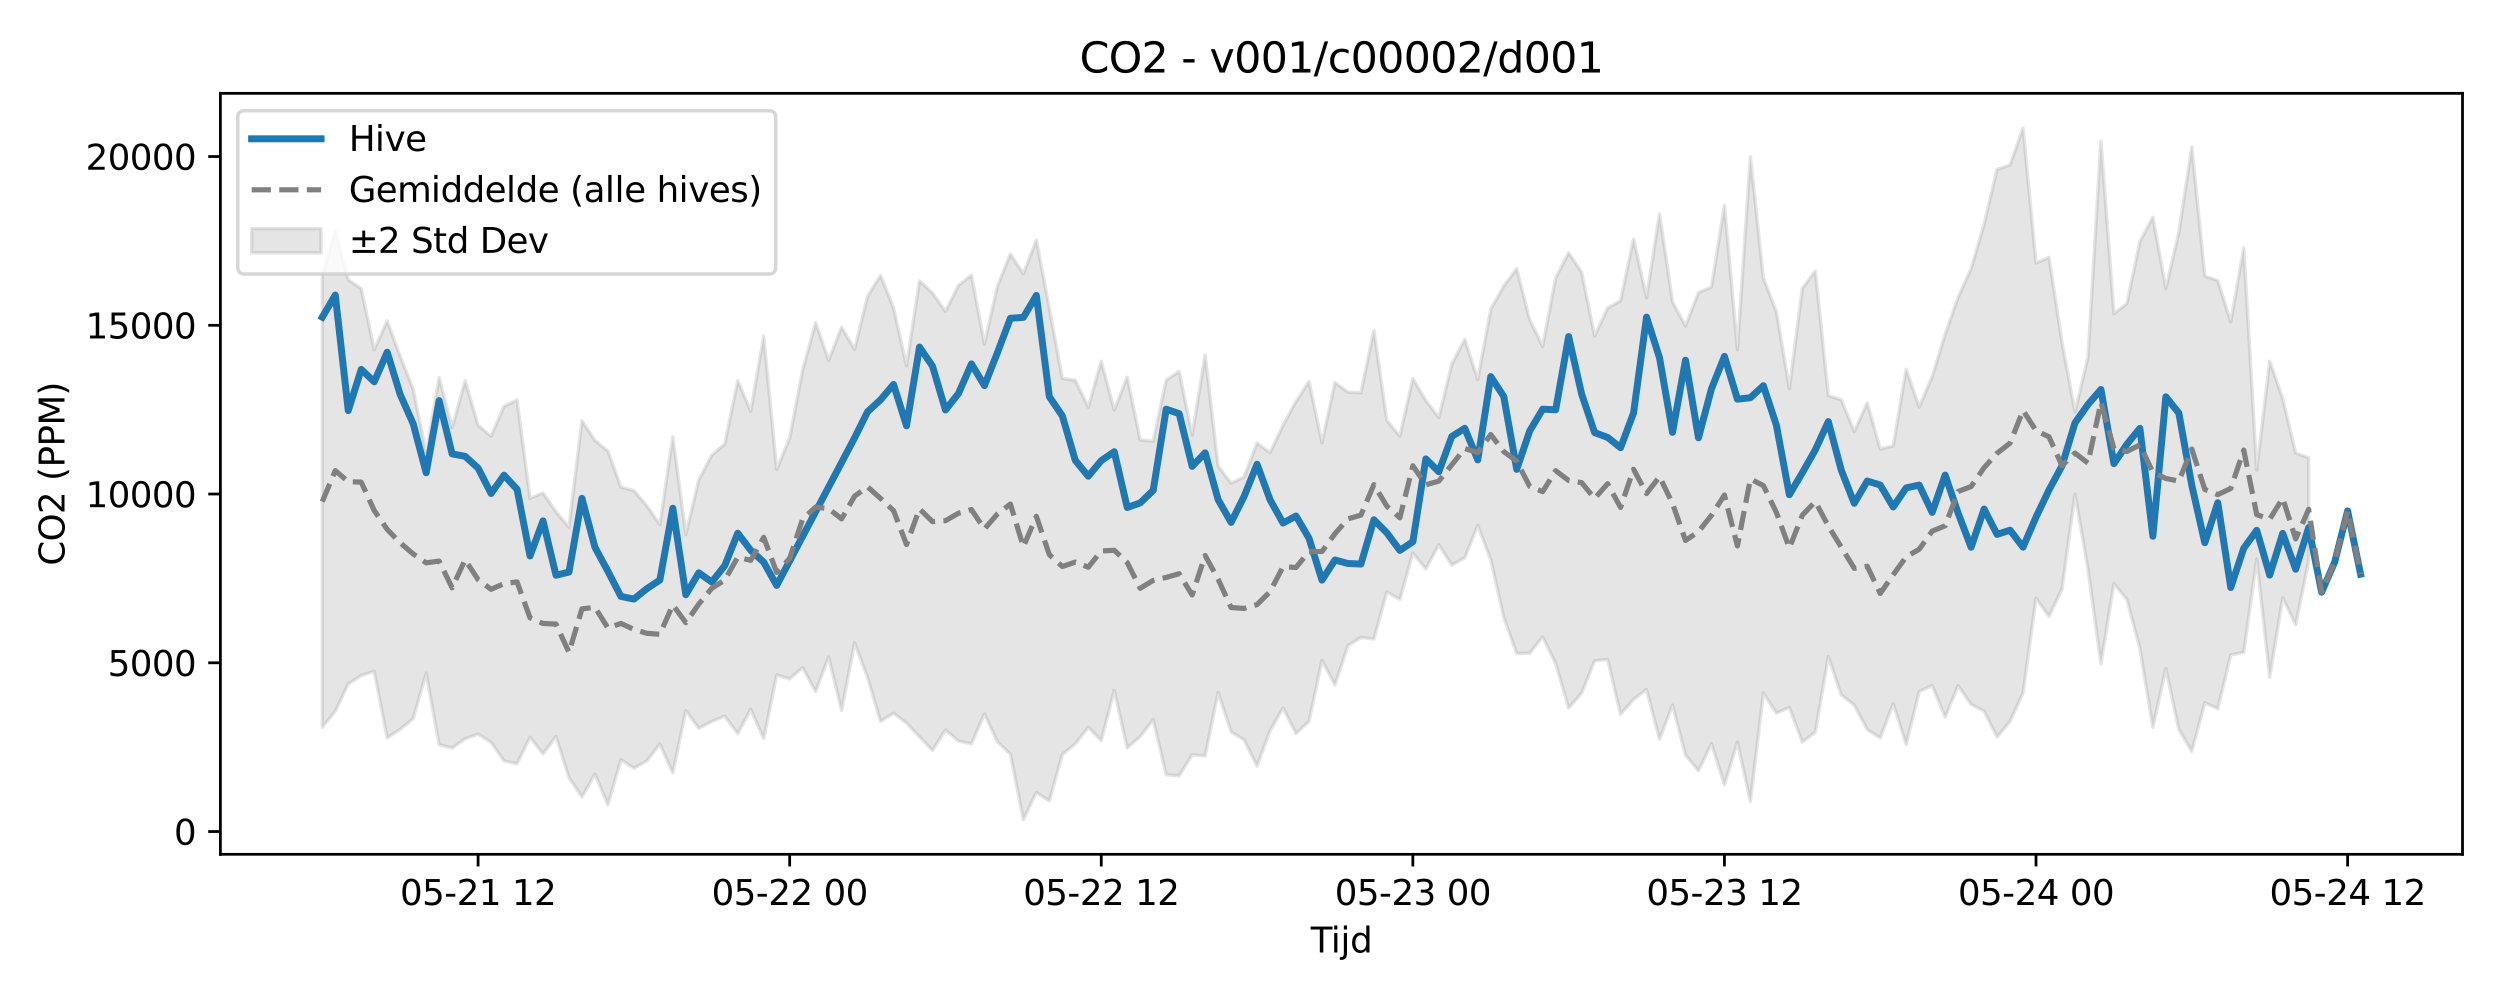 <?xml version="1.0" encoding="utf-8" standalone="no"?>
<!DOCTYPE svg PUBLIC "-//W3C//DTD SVG 1.1//EN"
  "http://www.w3.org/Graphics/SVG/1.1/DTD/svg11.dtd">
<svg xmlns:xlink="http://www.w3.org/1999/xlink" width="720pt" height="288pt" viewBox="0 0 720 288" xmlns="http://www.w3.org/2000/svg" version="1.1">
 <defs>
  <style type="text/css">*{stroke-linejoin: round; stroke-linecap: butt}</style>
 </defs>
 <g id="figure_1">
  <g id="patch_1">
   <path d="M 0 288 
L 720 288 
L 720 0 
L 0 0 
z
" style="fill: #ffffff"/>
  </g>
  <g id="axes_1">
   <g id="patch_2">
    <path d="M 63.47 246.04 
L 709.2 246.04 
L 709.2 26.88 
L 63.47 26.88 
z
" style="fill: #ffffff"/>
   </g>
   <g id="FillBetweenPolyCollection_1">
    <defs>
     <path id="ma2a73228a8" d="M 92.821 -208.564 
L 92.821 -78.516 
L 96.56 -83.162 
L 100.299 -91.057 
L 104.038 -93.478 
L 107.777 -94.658 
L 111.516 -75.468 
L 115.256 -77.952 
L 118.995 -81.058 
L 122.734 -94.149 
L 126.473 -73.542 
L 130.212 -72.555 
L 133.951 -75.218 
L 137.69 -76.604 
L 141.429 -74.199 
L 145.168 -68.845 
L 148.907 -68.032 
L 152.646 -75.665 
L 156.385 -70.867 
L 160.124 -75.906 
L 163.863 -64.073 
L 167.602 -58.462 
L 171.341 -65.054 
L 175.08 -56.195 
L 178.819 -69.205 
L 182.558 -66.748 
L 186.297 -68.847 
L 190.036 -73.712 
L 193.775 -65.401 
L 197.514 -83.332 
L 201.253 -78.259 
L 204.992 -80.224 
L 208.731 -81.755 
L 212.47 -76.712 
L 216.209 -83.704 
L 219.948 -75.28 
L 223.687 -93.603 
L 227.426 -92.474 
L 231.165 -95.704 
L 234.904 -88.832 
L 238.643 -98.805 
L 242.382 -83.381 
L 246.121 -102.851 
L 249.861 -92.892 
L 253.6 -80.215 
L 257.339 -82.6 
L 261.078 -79.746 
L 264.817 -75.806 
L 268.556 -71.879 
L 272.295 -77.77 
L 276.034 -74.588 
L 279.773 -73.757 
L 283.512 -82.393 
L 287.251 -74.367 
L 290.99 -70.794 
L 294.729 -51.922 
L 298.468 -59.736 
L 302.207 -57.352 
L 305.946 -70.682 
L 309.685 -73.752 
L 313.424 -78.546 
L 317.163 -74.696 
L 320.902 -89.16 
L 324.641 -72.623 
L 328.38 -75.848 
L 332.119 -80.729 
L 335.858 -64.885 
L 339.597 -64.534 
L 343.336 -70.606 
L 347.075 -70.311 
L 350.814 -88.585 
L 354.553 -77.234 
L 358.292 -74.918 
L 362.031 -67.379 
L 365.77 -77.561 
L 369.509 -84.107 
L 373.248 -76.758 
L 376.987 -80.193 
L 380.726 -97.823 
L 384.465 -90.753 
L 388.205 -102.062 
L 391.944 -104.413 
L 395.683 -103.967 
L 399.422 -117.516 
L 403.161 -115.334 
L 406.9 -128.72 
L 410.639 -124.115 
L 414.378 -131.13 
L 418.117 -125.253 
L 421.856 -127.374 
L 425.595 -136.649 
L 429.334 -126.833 
L 433.073 -110.297 
L 436.812 -99.789 
L 440.551 -99.887 
L 444.29 -104.56 
L 448.029 -96.937 
L 451.768 -84.067 
L 455.507 -88.368 
L 459.246 -97.671 
L 462.985 -98.095 
L 466.724 -82.301 
L 470.463 -86.532 
L 474.202 -89.443 
L 477.941 -75.077 
L 481.68 -84.943 
L 485.419 -70.569 
L 489.158 -66.021 
L 492.897 -73.811 
L 496.636 -61.994 
L 500.375 -74.276 
L 504.114 -57.217 
L 507.853 -88.426 
L 511.592 -82.622 
L 515.331 -84.246 
L 519.07 -74.307 
L 522.809 -77.131 
L 526.549 -98.934 
L 530.288 -87.881 
L 534.027 -84.935 
L 537.766 -77.892 
L 541.505 -75.486 
L 545.244 -85.343 
L 548.983 -73.614 
L 552.722 -88.835 
L 556.461 -90.568 
L 560.2 -81.504 
L 563.939 -90.526 
L 567.678 -85.151 
L 571.417 -83.223 
L 575.156 -75.711 
L 578.895 -80.262 
L 582.634 -88.435 
L 586.373 -115.727 
L 590.112 -110.481 
L 593.851 -118.349 
L 597.59 -145.697 
L 601.329 -124.224 
L 605.068 -96.854 
L 608.807 -119.948 
L 612.546 -115.328 
L 616.285 -101.324 
L 620.024 -78.5 
L 623.763 -95.487 
L 627.502 -77.907 
L 631.241 -71.615 
L 634.98 -85.613 
L 638.719 -83.876 
L 642.458 -99.358 
L 646.197 -100.139 
L 649.936 -126.984 
L 653.675 -92.943 
L 657.414 -115.83 
L 661.154 -108.076 
L 664.893 -126.442 
L 664.893 -156.201 
L 664.893 -156.201 
L 661.154 -157.514 
L 657.414 -173.218 
L 653.675 -183.976 
L 649.936 -152.601 
L 646.197 -216.605 
L 642.458 -195.285 
L 638.719 -207.219 
L 634.98 -208.5 
L 631.241 -245.71 
L 627.502 -220.992 
L 623.763 -204.922 
L 620.024 -225.43 
L 616.285 -218.44 
L 612.546 -200.582 
L 608.807 -197.637 
L 605.068 -247.381 
L 601.329 -185.048 
L 597.59 -169.343 
L 593.851 -189.403 
L 590.112 -213.897 
L 586.373 -212.252 
L 582.634 -251.158 
L 578.895 -240.471 
L 575.156 -239.238 
L 571.417 -223.418 
L 567.678 -210.61 
L 563.939 -202.378 
L 560.2 -191.649 
L 556.461 -179.508 
L 552.722 -170.775 
L 548.983 -181.683 
L 545.244 -159.59 
L 541.505 -158.675 
L 537.766 -171.934 
L 534.027 -163.715 
L 530.288 -172.85 
L 526.549 -174.068 
L 522.809 -209.95 
L 519.07 -204.952 
L 515.331 -176.105 
L 511.592 -198.254 
L 507.853 -207.861 
L 504.114 -242.881 
L 500.375 -187.279 
L 496.636 -228.859 
L 492.897 -205.356 
L 489.158 -203.739 
L 485.419 -194.116 
L 481.68 -201.096 
L 477.941 -226.389 
L 474.202 -202.268 
L 470.463 -219.178 
L 466.724 -201.416 
L 462.985 -199.268 
L 459.246 -191.182 
L 455.507 -209.63 
L 451.768 -215.194 
L 448.029 -207.966 
L 444.29 -188.249 
L 440.551 -195.934 
L 436.812 -210.632 
L 433.073 -205.586 
L 429.334 -198.877 
L 425.595 -178.644 
L 421.856 -190.266 
L 418.117 -183.154 
L 414.378 -167.751 
L 410.639 -172.658 
L 406.9 -178.978 
L 403.161 -162.413 
L 399.422 -166.862 
L 395.683 -192.885 
L 391.944 -174.883 
L 388.205 -175.073 
L 384.465 -177.836 
L 380.726 -160.501 
L 376.987 -178.107 
L 373.248 -172.365 
L 369.509 -165.47 
L 365.77 -157.635 
L 362.031 -160.382 
L 358.292 -150.612 
L 354.553 -148.842 
L 350.814 -153.807 
L 347.075 -185.73 
L 343.336 -162.692 
L 339.597 -181.012 
L 335.858 -178.515 
L 332.119 -160.952 
L 328.38 -161.293 
L 324.641 -179.355 
L 320.902 -169.874 
L 317.163 -183.955 
L 313.424 -170.736 
L 309.685 -178.473 
L 305.946 -179.017 
L 302.207 -199.168 
L 298.468 -218.86 
L 294.729 -209.129 
L 290.99 -214.854 
L 287.251 -205.565 
L 283.512 -188.914 
L 279.773 -208.742 
L 276.034 -205.779 
L 272.295 -198.317 
L 268.556 -203.648 
L 264.817 -207.104 
L 261.078 -182.628 
L 257.339 -199.283 
L 253.6 -208.687 
L 249.861 -202.689 
L 246.121 -187.372 
L 242.382 -193.764 
L 238.643 -184.204 
L 234.904 -195.085 
L 231.165 -181.394 
L 227.426 -161.899 
L 223.687 -152.706 
L 219.948 -191.201 
L 216.209 -169.536 
L 212.47 -178.365 
L 208.731 -160.133 
L 204.992 -156.906 
L 201.253 -149.807 
L 197.514 -134.011 
L 193.775 -162.186 
L 190.036 -136.946 
L 186.297 -142.347 
L 182.558 -146.705 
L 178.819 -147.706 
L 175.08 -158.059 
L 171.341 -161.144 
L 167.602 -166.823 
L 163.863 -136.149 
L 160.124 -140.635 
L 156.385 -146.012 
L 152.646 -144.485 
L 148.907 -172.794 
L 145.168 -171.001 
L 141.429 -162.354 
L 137.69 -165.541 
L 133.951 -178.362 
L 130.212 -164.849 
L 126.473 -179.256 
L 122.734 -157.674 
L 118.995 -175.871 
L 115.256 -185.392 
L 111.516 -195.61 
L 107.777 -187.263 
L 104.038 -204.825 
L 100.299 -207.469 
L 96.56 -221.757 
L 92.821 -208.564 
z
" style="stroke: #808080; stroke-opacity: 0.2"/>
    </defs>
    <g clip-path="url(#pf46b8a385f)">
     <use xlink:href="#ma2a73228a8" x="0" y="288" style="fill: #808080; fill-opacity: 0.2; stroke: #808080; stroke-opacity: 0.2"/>
    </g>
   </g>
   <g id="matplotlib.axis_1">
    <g id="xtick_1">
     <g id="line2d_1">
      <defs>
       <path id="ma9c9508dbe" d="M 0 0 
L 0 3.5 
" style="stroke: #000000; stroke-width: 0.8"/>
      </defs>
      <g>
       <use xlink:href="#ma9c9508dbe" x="137.69" y="246.04" style="stroke: #000000; stroke-width: 0.8"/>
      </g>
     </g>
     <g id="text_1">
      <!-- 05-21 12 -->
      <g transform="translate(115.209 260.638) scale(0.1 -0.1)">
       <defs>
        <path id="DejaVuSans-30" d="M 2034 4250 
Q 1547 4250 1301 3770 
Q 1056 3291 1056 2328 
Q 1056 1369 1301 889 
Q 1547 409 2034 409 
Q 2525 409 2770 889 
Q 3016 1369 3016 2328 
Q 3016 3291 2770 3770 
Q 2525 4250 2034 4250 
z
M 2034 4750 
Q 2819 4750 3233 4129 
Q 3647 3509 3647 2328 
Q 3647 1150 3233 529 
Q 2819 -91 2034 -91 
Q 1250 -91 836 529 
Q 422 1150 422 2328 
Q 422 3509 836 4129 
Q 1250 4750 2034 4750 
z
" transform="scale(0.016)"/>
        <path id="DejaVuSans-35" d="M 691 4666 
L 3169 4666 
L 3169 4134 
L 1269 4134 
L 1269 2991 
Q 1406 3038 1543 3061 
Q 1681 3084 1819 3084 
Q 2600 3084 3056 2656 
Q 3513 2228 3513 1497 
Q 3513 744 3044 326 
Q 2575 -91 1722 -91 
Q 1428 -91 1123 -41 
Q 819 9 494 109 
L 494 744 
Q 775 591 1075 516 
Q 1375 441 1709 441 
Q 2250 441 2565 725 
Q 2881 1009 2881 1497 
Q 2881 1984 2565 2268 
Q 2250 2553 1709 2553 
Q 1456 2553 1204 2497 
Q 953 2441 691 2322 
L 691 4666 
z
" transform="scale(0.016)"/>
        <path id="DejaVuSans-2d" d="M 313 2009 
L 1997 2009 
L 1997 1497 
L 313 1497 
L 313 2009 
z
" transform="scale(0.016)"/>
        <path id="DejaVuSans-32" d="M 1228 531 
L 3431 531 
L 3431 0 
L 469 0 
L 469 531 
Q 828 903 1448 1529 
Q 2069 2156 2228 2338 
Q 2531 2678 2651 2914 
Q 2772 3150 2772 3378 
Q 2772 3750 2511 3984 
Q 2250 4219 1831 4219 
Q 1534 4219 1204 4116 
Q 875 4013 500 3803 
L 500 4441 
Q 881 4594 1212 4672 
Q 1544 4750 1819 4750 
Q 2544 4750 2975 4387 
Q 3406 4025 3406 3419 
Q 3406 3131 3298 2873 
Q 3191 2616 2906 2266 
Q 2828 2175 2409 1742 
Q 1991 1309 1228 531 
z
" transform="scale(0.016)"/>
        <path id="DejaVuSans-31" d="M 794 531 
L 1825 531 
L 1825 4091 
L 703 3866 
L 703 4441 
L 1819 4666 
L 2450 4666 
L 2450 531 
L 3481 531 
L 3481 0 
L 794 0 
L 794 531 
z
" transform="scale(0.016)"/>
        <path id="DejaVuSans-20" transform="scale(0.016)"/>
       </defs>
       <use xlink:href="#DejaVuSans-30"/>
       <use xlink:href="#DejaVuSans-35" transform="translate(63.623 0)"/>
       <use xlink:href="#DejaVuSans-2d" transform="translate(127.246 0)"/>
       <use xlink:href="#DejaVuSans-32" transform="translate(163.33 0)"/>
       <use xlink:href="#DejaVuSans-31" transform="translate(226.953 0)"/>
       <use xlink:href="#DejaVuSans-20" transform="translate(290.576 0)"/>
       <use xlink:href="#DejaVuSans-31" transform="translate(322.363 0)"/>
       <use xlink:href="#DejaVuSans-32" transform="translate(385.986 0)"/>
      </g>
     </g>
    </g>
    <g id="xtick_2">
     <g id="line2d_2">
      <g>
       <use xlink:href="#ma9c9508dbe" x="227.426" y="246.04" style="stroke: #000000; stroke-width: 0.8"/>
      </g>
     </g>
     <g id="text_2">
      <!-- 05-22 00 -->
      <g transform="translate(204.946 260.638) scale(0.1 -0.1)">
       <use xlink:href="#DejaVuSans-30"/>
       <use xlink:href="#DejaVuSans-35" transform="translate(63.623 0)"/>
       <use xlink:href="#DejaVuSans-2d" transform="translate(127.246 0)"/>
       <use xlink:href="#DejaVuSans-32" transform="translate(163.33 0)"/>
       <use xlink:href="#DejaVuSans-32" transform="translate(226.953 0)"/>
       <use xlink:href="#DejaVuSans-20" transform="translate(290.576 0)"/>
       <use xlink:href="#DejaVuSans-30" transform="translate(322.363 0)"/>
       <use xlink:href="#DejaVuSans-30" transform="translate(385.986 0)"/>
      </g>
     </g>
    </g>
    <g id="xtick_3">
     <g id="line2d_3">
      <g>
       <use xlink:href="#ma9c9508dbe" x="317.163" y="246.04" style="stroke: #000000; stroke-width: 0.8"/>
      </g>
     </g>
     <g id="text_3">
      <!-- 05-22 12 -->
      <g transform="translate(294.683 260.638) scale(0.1 -0.1)">
       <use xlink:href="#DejaVuSans-30"/>
       <use xlink:href="#DejaVuSans-35" transform="translate(63.623 0)"/>
       <use xlink:href="#DejaVuSans-2d" transform="translate(127.246 0)"/>
       <use xlink:href="#DejaVuSans-32" transform="translate(163.33 0)"/>
       <use xlink:href="#DejaVuSans-32" transform="translate(226.953 0)"/>
       <use xlink:href="#DejaVuSans-20" transform="translate(290.576 0)"/>
       <use xlink:href="#DejaVuSans-31" transform="translate(322.363 0)"/>
       <use xlink:href="#DejaVuSans-32" transform="translate(385.986 0)"/>
      </g>
     </g>
    </g>
    <g id="xtick_4">
     <g id="line2d_4">
      <g>
       <use xlink:href="#ma9c9508dbe" x="406.9" y="246.04" style="stroke: #000000; stroke-width: 0.8"/>
      </g>
     </g>
     <g id="text_4">
      <!-- 05-23 00 -->
      <g transform="translate(384.419 260.638) scale(0.1 -0.1)">
       <defs>
        <path id="DejaVuSans-33" d="M 2597 2516 
Q 3050 2419 3304 2112 
Q 3559 1806 3559 1356 
Q 3559 666 3084 287 
Q 2609 -91 1734 -91 
Q 1441 -91 1130 -33 
Q 819 25 488 141 
L 488 750 
Q 750 597 1062 519 
Q 1375 441 1716 441 
Q 2309 441 2620 675 
Q 2931 909 2931 1356 
Q 2931 1769 2642 2001 
Q 2353 2234 1838 2234 
L 1294 2234 
L 1294 2753 
L 1863 2753 
Q 2328 2753 2575 2939 
Q 2822 3125 2822 3475 
Q 2822 3834 2567 4026 
Q 2313 4219 1838 4219 
Q 1578 4219 1281 4162 
Q 984 4106 628 3988 
L 628 4550 
Q 988 4650 1302 4700 
Q 1616 4750 1894 4750 
Q 2613 4750 3031 4423 
Q 3450 4097 3450 3541 
Q 3450 3153 3228 2886 
Q 3006 2619 2597 2516 
z
" transform="scale(0.016)"/>
       </defs>
       <use xlink:href="#DejaVuSans-30"/>
       <use xlink:href="#DejaVuSans-35" transform="translate(63.623 0)"/>
       <use xlink:href="#DejaVuSans-2d" transform="translate(127.246 0)"/>
       <use xlink:href="#DejaVuSans-32" transform="translate(163.33 0)"/>
       <use xlink:href="#DejaVuSans-33" transform="translate(226.953 0)"/>
       <use xlink:href="#DejaVuSans-20" transform="translate(290.576 0)"/>
       <use xlink:href="#DejaVuSans-30" transform="translate(322.363 0)"/>
       <use xlink:href="#DejaVuSans-30" transform="translate(385.986 0)"/>
      </g>
     </g>
    </g>
    <g id="xtick_5">
     <g id="line2d_5">
      <g>
       <use xlink:href="#ma9c9508dbe" x="496.636" y="246.04" style="stroke: #000000; stroke-width: 0.8"/>
      </g>
     </g>
     <g id="text_5">
      <!-- 05-23 12 -->
      <g transform="translate(474.156 260.638) scale(0.1 -0.1)">
       <use xlink:href="#DejaVuSans-30"/>
       <use xlink:href="#DejaVuSans-35" transform="translate(63.623 0)"/>
       <use xlink:href="#DejaVuSans-2d" transform="translate(127.246 0)"/>
       <use xlink:href="#DejaVuSans-32" transform="translate(163.33 0)"/>
       <use xlink:href="#DejaVuSans-33" transform="translate(226.953 0)"/>
       <use xlink:href="#DejaVuSans-20" transform="translate(290.576 0)"/>
       <use xlink:href="#DejaVuSans-31" transform="translate(322.363 0)"/>
       <use xlink:href="#DejaVuSans-32" transform="translate(385.986 0)"/>
      </g>
     </g>
    </g>
    <g id="xtick_6">
     <g id="line2d_6">
      <g>
       <use xlink:href="#ma9c9508dbe" x="586.373" y="246.04" style="stroke: #000000; stroke-width: 0.8"/>
      </g>
     </g>
     <g id="text_6">
      <!-- 05-24 00 -->
      <g transform="translate(563.892 260.638) scale(0.1 -0.1)">
       <defs>
        <path id="DejaVuSans-34" d="M 2419 4116 
L 825 1625 
L 2419 1625 
L 2419 4116 
z
M 2253 4666 
L 3047 4666 
L 3047 1625 
L 3713 1625 
L 3713 1100 
L 3047 1100 
L 3047 0 
L 2419 0 
L 2419 1100 
L 313 1100 
L 313 1709 
L 2253 4666 
z
" transform="scale(0.016)"/>
       </defs>
       <use xlink:href="#DejaVuSans-30"/>
       <use xlink:href="#DejaVuSans-35" transform="translate(63.623 0)"/>
       <use xlink:href="#DejaVuSans-2d" transform="translate(127.246 0)"/>
       <use xlink:href="#DejaVuSans-32" transform="translate(163.33 0)"/>
       <use xlink:href="#DejaVuSans-34" transform="translate(226.953 0)"/>
       <use xlink:href="#DejaVuSans-20" transform="translate(290.576 0)"/>
       <use xlink:href="#DejaVuSans-30" transform="translate(322.363 0)"/>
       <use xlink:href="#DejaVuSans-30" transform="translate(385.986 0)"/>
      </g>
     </g>
    </g>
    <g id="xtick_7">
     <g id="line2d_7">
      <g>
       <use xlink:href="#ma9c9508dbe" x="676.11" y="246.04" style="stroke: #000000; stroke-width: 0.8"/>
      </g>
     </g>
     <g id="text_7">
      <!-- 05-24 12 -->
      <g transform="translate(653.629 260.638) scale(0.1 -0.1)">
       <use xlink:href="#DejaVuSans-30"/>
       <use xlink:href="#DejaVuSans-35" transform="translate(63.623 0)"/>
       <use xlink:href="#DejaVuSans-2d" transform="translate(127.246 0)"/>
       <use xlink:href="#DejaVuSans-32" transform="translate(163.33 0)"/>
       <use xlink:href="#DejaVuSans-34" transform="translate(226.953 0)"/>
       <use xlink:href="#DejaVuSans-20" transform="translate(290.576 0)"/>
       <use xlink:href="#DejaVuSans-31" transform="translate(322.363 0)"/>
       <use xlink:href="#DejaVuSans-32" transform="translate(385.986 0)"/>
      </g>
     </g>
    </g>
    <g id="text_8">
     <!-- Tijd -->
     <g transform="translate(377.485 274.317) scale(0.1 -0.1)">
      <defs>
       <path id="DejaVuSans-54" d="M -19 4666 
L 3928 4666 
L 3928 4134 
L 2272 4134 
L 2272 0 
L 1638 0 
L 1638 4134 
L -19 4134 
L -19 4666 
z
" transform="scale(0.016)"/>
       <path id="DejaVuSans-69" d="M 603 3500 
L 1178 3500 
L 1178 0 
L 603 0 
L 603 3500 
z
M 603 4863 
L 1178 4863 
L 1178 4134 
L 603 4134 
L 603 4863 
z
" transform="scale(0.016)"/>
       <path id="DejaVuSans-6a" d="M 603 3500 
L 1178 3500 
L 1178 -63 
Q 1178 -731 923 -1031 
Q 669 -1331 103 -1331 
L -116 -1331 
L -116 -844 
L 38 -844 
Q 366 -844 484 -692 
Q 603 -541 603 -63 
L 603 3500 
z
M 603 4863 
L 1178 4863 
L 1178 4134 
L 603 4134 
L 603 4863 
z
" transform="scale(0.016)"/>
       <path id="DejaVuSans-64" d="M 2906 2969 
L 2906 4863 
L 3481 4863 
L 3481 0 
L 2906 0 
L 2906 525 
Q 2725 213 2448 61 
Q 2172 -91 1784 -91 
Q 1150 -91 751 415 
Q 353 922 353 1747 
Q 353 2572 751 3078 
Q 1150 3584 1784 3584 
Q 2172 3584 2448 3432 
Q 2725 3281 2906 2969 
z
M 947 1747 
Q 947 1113 1208 752 
Q 1469 391 1925 391 
Q 2381 391 2643 752 
Q 2906 1113 2906 1747 
Q 2906 2381 2643 2742 
Q 2381 3103 1925 3103 
Q 1469 3103 1208 2742 
Q 947 2381 947 1747 
z
" transform="scale(0.016)"/>
      </defs>
      <use xlink:href="#DejaVuSans-54"/>
      <use xlink:href="#DejaVuSans-69" transform="translate(57.959 0)"/>
      <use xlink:href="#DejaVuSans-6a" transform="translate(85.742 0)"/>
      <use xlink:href="#DejaVuSans-64" transform="translate(113.525 0)"/>
     </g>
    </g>
   </g>
   <g id="matplotlib.axis_2">
    <g id="ytick_1">
     <g id="line2d_8">
      <defs>
       <path id="ma37d2de055" d="M 0 0 
L -3.5 0 
" style="stroke: #000000; stroke-width: 0.8"/>
      </defs>
      <g>
       <use xlink:href="#ma37d2de055" x="63.47" y="239.479" style="stroke: #000000; stroke-width: 0.8"/>
      </g>
     </g>
     <g id="text_9">
      <!-- 0 -->
      <g transform="translate(50.108 243.278) scale(0.1 -0.1)">
       <use xlink:href="#DejaVuSans-30"/>
      </g>
     </g>
    </g>
    <g id="ytick_2">
     <g id="line2d_9">
      <g>
       <use xlink:href="#ma37d2de055" x="63.47" y="190.881" style="stroke: #000000; stroke-width: 0.8"/>
      </g>
     </g>
     <g id="text_10">
      <!-- 5000 -->
      <g transform="translate(31.02 194.68) scale(0.1 -0.1)">
       <use xlink:href="#DejaVuSans-35"/>
       <use xlink:href="#DejaVuSans-30" transform="translate(63.623 0)"/>
       <use xlink:href="#DejaVuSans-30" transform="translate(127.246 0)"/>
       <use xlink:href="#DejaVuSans-30" transform="translate(190.869 0)"/>
      </g>
     </g>
    </g>
    <g id="ytick_3">
     <g id="line2d_10">
      <g>
       <use xlink:href="#ma37d2de055" x="63.47" y="142.283" style="stroke: #000000; stroke-width: 0.8"/>
      </g>
     </g>
     <g id="text_11">
      <!-- 10000 -->
      <g transform="translate(24.657 146.082) scale(0.1 -0.1)">
       <use xlink:href="#DejaVuSans-31"/>
       <use xlink:href="#DejaVuSans-30" transform="translate(63.623 0)"/>
       <use xlink:href="#DejaVuSans-30" transform="translate(127.246 0)"/>
       <use xlink:href="#DejaVuSans-30" transform="translate(190.869 0)"/>
       <use xlink:href="#DejaVuSans-30" transform="translate(254.492 0)"/>
      </g>
     </g>
    </g>
    <g id="ytick_4">
     <g id="line2d_11">
      <g>
       <use xlink:href="#ma37d2de055" x="63.47" y="93.684" style="stroke: #000000; stroke-width: 0.8"/>
      </g>
     </g>
     <g id="text_12">
      <!-- 15000 -->
      <g transform="translate(24.657 97.484) scale(0.1 -0.1)">
       <use xlink:href="#DejaVuSans-31"/>
       <use xlink:href="#DejaVuSans-35" transform="translate(63.623 0)"/>
       <use xlink:href="#DejaVuSans-30" transform="translate(127.246 0)"/>
       <use xlink:href="#DejaVuSans-30" transform="translate(190.869 0)"/>
       <use xlink:href="#DejaVuSans-30" transform="translate(254.492 0)"/>
      </g>
     </g>
    </g>
    <g id="ytick_5">
     <g id="line2d_12">
      <g>
       <use xlink:href="#ma37d2de055" x="63.47" y="45.086" style="stroke: #000000; stroke-width: 0.8"/>
      </g>
     </g>
     <g id="text_13">
      <!-- 20000 -->
      <g transform="translate(24.657 48.885) scale(0.1 -0.1)">
       <use xlink:href="#DejaVuSans-32"/>
       <use xlink:href="#DejaVuSans-30" transform="translate(63.623 0)"/>
       <use xlink:href="#DejaVuSans-30" transform="translate(127.246 0)"/>
       <use xlink:href="#DejaVuSans-30" transform="translate(190.869 0)"/>
       <use xlink:href="#DejaVuSans-30" transform="translate(254.492 0)"/>
      </g>
     </g>
    </g>
    <g id="text_14">
     <!-- CO2 (PPM) -->
     <g transform="translate(18.578 162.903) rotate(-90) scale(0.1 -0.1)">
      <defs>
       <path id="DejaVuSans-43" d="M 4122 4306 
L 4122 3641 
Q 3803 3938 3442 4084 
Q 3081 4231 2675 4231 
Q 1875 4231 1450 3742 
Q 1025 3253 1025 2328 
Q 1025 1406 1450 917 
Q 1875 428 2675 428 
Q 3081 428 3442 575 
Q 3803 722 4122 1019 
L 4122 359 
Q 3791 134 3420 21 
Q 3050 -91 2638 -91 
Q 1578 -91 968 557 
Q 359 1206 359 2328 
Q 359 3453 968 4101 
Q 1578 4750 2638 4750 
Q 3056 4750 3426 4639 
Q 3797 4528 4122 4306 
z
" transform="scale(0.016)"/>
       <path id="DejaVuSans-4f" d="M 2522 4238 
Q 1834 4238 1429 3725 
Q 1025 3213 1025 2328 
Q 1025 1447 1429 934 
Q 1834 422 2522 422 
Q 3209 422 3611 934 
Q 4013 1447 4013 2328 
Q 4013 3213 3611 3725 
Q 3209 4238 2522 4238 
z
M 2522 4750 
Q 3503 4750 4090 4092 
Q 4678 3434 4678 2328 
Q 4678 1225 4090 567 
Q 3503 -91 2522 -91 
Q 1538 -91 948 565 
Q 359 1222 359 2328 
Q 359 3434 948 4092 
Q 1538 4750 2522 4750 
z
" transform="scale(0.016)"/>
       <path id="DejaVuSans-28" d="M 1984 4856 
Q 1566 4138 1362 3434 
Q 1159 2731 1159 2009 
Q 1159 1288 1364 580 
Q 1569 -128 1984 -844 
L 1484 -844 
Q 1016 -109 783 600 
Q 550 1309 550 2009 
Q 550 2706 781 3412 
Q 1013 4119 1484 4856 
L 1984 4856 
z
" transform="scale(0.016)"/>
       <path id="DejaVuSans-50" d="M 1259 4147 
L 1259 2394 
L 2053 2394 
Q 2494 2394 2734 2622 
Q 2975 2850 2975 3272 
Q 2975 3691 2734 3919 
Q 2494 4147 2053 4147 
L 1259 4147 
z
M 628 4666 
L 2053 4666 
Q 2838 4666 3239 4311 
Q 3641 3956 3641 3272 
Q 3641 2581 3239 2228 
Q 2838 1875 2053 1875 
L 1259 1875 
L 1259 0 
L 628 0 
L 628 4666 
z
" transform="scale(0.016)"/>
       <path id="DejaVuSans-4d" d="M 628 4666 
L 1569 4666 
L 2759 1491 
L 3956 4666 
L 4897 4666 
L 4897 0 
L 4281 0 
L 4281 4097 
L 3078 897 
L 2444 897 
L 1241 4097 
L 1241 0 
L 628 0 
L 628 4666 
z
" transform="scale(0.016)"/>
       <path id="DejaVuSans-29" d="M 513 4856 
L 1013 4856 
Q 1481 4119 1714 3412 
Q 1947 2706 1947 2009 
Q 1947 1309 1714 600 
Q 1481 -109 1013 -844 
L 513 -844 
Q 928 -128 1133 580 
Q 1338 1288 1338 2009 
Q 1338 2731 1133 3434 
Q 928 4138 513 4856 
z
" transform="scale(0.016)"/>
      </defs>
      <use xlink:href="#DejaVuSans-43"/>
      <use xlink:href="#DejaVuSans-4f" transform="translate(69.824 0)"/>
      <use xlink:href="#DejaVuSans-32" transform="translate(148.535 0)"/>
      <use xlink:href="#DejaVuSans-20" transform="translate(212.158 0)"/>
      <use xlink:href="#DejaVuSans-28" transform="translate(243.945 0)"/>
      <use xlink:href="#DejaVuSans-50" transform="translate(282.959 0)"/>
      <use xlink:href="#DejaVuSans-50" transform="translate(343.262 0)"/>
      <use xlink:href="#DejaVuSans-4d" transform="translate(403.564 0)"/>
      <use xlink:href="#DejaVuSans-29" transform="translate(489.844 0)"/>
     </g>
    </g>
   </g>
   <g id="line2d_13">
    <path d="M 92.821 91.342 
L 96.56 84.972 
L 100.299 118.265 
L 104.038 106.382 
L 107.777 109.955 
L 111.516 101.431 
L 115.256 113.639 
L 118.995 122.046 
L 122.734 136.159 
L 126.473 115.379 
L 130.212 130.72 
L 133.951 131.419 
L 137.69 134.805 
L 141.429 142.127 
L 145.168 136.853 
L 148.907 140.909 
L 152.646 160.115 
L 156.385 150.016 
L 160.124 165.663 
L 163.863 164.764 
L 167.602 143.533 
L 171.341 157.607 
L 175.08 164.534 
L 178.819 171.772 
L 182.558 172.54 
L 186.297 169.533 
L 190.036 167.065 
L 193.775 146.375 
L 197.514 171.283 
L 201.253 164.959 
L 204.992 167.632 
L 208.731 162.882 
L 212.47 153.554 
L 216.209 158.498 
L 219.948 161.897 
L 223.687 168.608 
L 246.121 126.104 
L 249.861 118.576 
L 253.6 115.136 
L 257.339 110.717 
L 261.078 122.644 
L 264.817 99.963 
L 268.556 105.439 
L 272.295 118.081 
L 276.034 113.328 
L 279.773 104.8 
L 283.512 111.066 
L 287.251 101.574 
L 290.99 91.663 
L 294.729 91.41 
L 298.468 85.078 
L 302.207 114.251 
L 305.946 119.762 
L 309.685 132.589 
L 313.424 137.151 
L 317.163 132.654 
L 320.902 130.094 
L 324.641 146.171 
L 328.38 144.836 
L 332.119 141.223 
L 335.858 117.847 
L 339.597 119.126 
L 343.336 134.308 
L 347.075 130.405 
L 350.814 143.896 
L 354.553 150.447 
L 358.292 142.983 
L 362.031 133.703 
L 365.77 143.92 
L 369.509 150.642 
L 373.248 148.604 
L 376.987 155.012 
L 380.726 167.078 
L 384.465 161.275 
L 388.205 162.286 
L 391.944 162.454 
L 395.683 149.699 
L 399.422 153.464 
L 403.161 158.515 
L 406.9 156.004 
L 410.639 132.165 
L 414.378 135.861 
L 418.117 125.711 
L 421.856 123.346 
L 425.595 132.453 
L 429.334 108.458 
L 433.073 114.173 
L 436.812 135.174 
L 440.551 124.126 
L 444.29 117.838 
L 448.029 118.027 
L 451.768 96.941 
L 455.507 113.483 
L 459.246 124.596 
L 462.985 125.967 
L 466.724 128.942 
L 470.463 118.949 
L 474.202 91.332 
L 477.941 103.044 
L 481.68 124.52 
L 485.419 103.744 
L 489.158 126.093 
L 492.897 111.987 
L 496.636 102.633 
L 500.375 114.97 
L 504.114 114.54 
L 507.853 111.087 
L 511.592 122.438 
L 515.331 142.48 
L 519.07 136.153 
L 522.809 129.566 
L 526.549 121.411 
L 530.288 135.408 
L 534.027 144.951 
L 537.766 138.534 
L 541.505 139.683 
L 545.244 146.002 
L 548.983 140.51 
L 552.722 139.704 
L 556.461 147.57 
L 560.2 136.82 
L 563.939 147.771 
L 567.678 157.62 
L 571.417 146.611 
L 575.156 153.901 
L 578.895 152.689 
L 582.634 157.591 
L 586.373 148.918 
L 590.112 141.107 
L 593.851 134.17 
L 597.59 121.79 
L 601.329 116.493 
L 605.068 112.166 
L 608.807 133.548 
L 612.546 127.951 
L 616.285 123.359 
L 620.024 154.432 
L 623.763 114.277 
L 627.502 118.97 
L 631.241 139.817 
L 634.98 156.303 
L 638.719 144.784 
L 642.458 169.201 
L 646.197 157.889 
L 649.936 152.736 
L 653.675 165.633 
L 657.414 153.621 
L 661.154 163.945 
L 664.893 151.939 
L 668.632 170.552 
L 672.371 161.926 
L 676.11 147.152 
L 679.849 165.36 
L 679.849 165.36 
" clip-path="url(#pf46b8a385f)" style="fill: none; stroke: #1f77b4; stroke-width: 2; stroke-linecap: square"/>
   </g>
   <g id="line2d_14">
    <path d="M 92.821 144.46 
L 96.56 135.54 
L 100.299 138.737 
L 104.038 138.848 
L 107.777 147.039 
L 111.516 152.461 
L 115.256 156.328 
L 118.995 159.536 
L 122.734 162.089 
L 126.473 161.601 
L 130.212 169.298 
L 133.951 161.21 
L 137.69 166.927 
L 141.429 169.723 
L 145.168 168.077 
L 148.907 167.587 
L 152.646 177.925 
L 156.385 179.561 
L 160.124 179.73 
L 163.863 187.889 
L 167.602 175.358 
L 171.341 174.901 
L 175.08 180.873 
L 178.819 179.544 
L 182.558 181.274 
L 186.297 182.403 
L 190.036 182.671 
L 193.775 174.206 
L 197.514 179.329 
L 201.253 173.967 
L 204.992 169.435 
L 208.731 167.056 
L 212.47 160.462 
L 216.209 161.38 
L 219.948 154.759 
L 223.687 164.846 
L 227.426 160.814 
L 231.165 149.451 
L 234.904 146.042 
L 238.643 146.495 
L 242.382 149.427 
L 246.121 142.889 
L 249.861 140.209 
L 253.6 143.549 
L 257.339 147.058 
L 261.078 156.813 
L 264.817 146.545 
L 268.556 150.237 
L 272.295 149.956 
L 276.034 147.816 
L 279.773 146.751 
L 283.512 152.346 
L 287.251 148.034 
L 290.99 145.176 
L 294.729 157.475 
L 298.468 148.702 
L 302.207 159.74 
L 305.946 163.151 
L 309.685 161.887 
L 313.424 163.359 
L 317.163 158.675 
L 320.902 158.483 
L 324.641 162.011 
L 328.38 169.43 
L 332.119 167.16 
L 335.858 166.3 
L 339.597 165.227 
L 343.336 171.351 
L 347.075 159.98 
L 350.814 166.804 
L 354.553 174.962 
L 358.292 175.235 
L 362.031 174.12 
L 365.77 170.402 
L 369.509 163.212 
L 373.248 163.439 
L 376.987 158.85 
L 380.726 158.838 
L 384.465 153.705 
L 388.205 149.433 
L 391.944 148.352 
L 395.683 139.574 
L 399.422 145.811 
L 403.161 149.126 
L 406.9 134.151 
L 410.639 139.614 
L 414.378 138.56 
L 421.856 129.18 
L 425.595 130.354 
L 429.334 125.145 
L 433.073 130.059 
L 436.812 132.79 
L 440.551 140.09 
L 444.29 141.596 
L 448.029 135.548 
L 451.768 138.37 
L 455.507 139.001 
L 459.246 143.574 
L 462.985 139.318 
L 466.724 146.141 
L 470.463 135.145 
L 474.202 142.144 
L 477.941 137.267 
L 481.68 144.98 
L 485.419 155.657 
L 489.158 153.12 
L 492.897 148.416 
L 496.636 142.574 
L 500.375 157.223 
L 504.114 137.951 
L 507.853 139.857 
L 511.592 147.562 
L 515.331 157.824 
L 519.07 148.37 
L 522.809 144.459 
L 526.549 151.499 
L 534.027 163.675 
L 537.766 163.087 
L 541.505 170.919 
L 545.244 165.534 
L 548.983 160.352 
L 552.722 158.195 
L 556.461 152.962 
L 560.2 151.423 
L 563.939 141.548 
L 567.678 140.12 
L 571.417 134.679 
L 575.156 130.526 
L 578.895 127.634 
L 582.634 118.203 
L 586.373 124.01 
L 590.112 125.811 
L 593.851 134.124 
L 597.59 130.48 
L 601.329 133.364 
L 605.068 115.883 
L 608.807 129.207 
L 612.546 130.045 
L 616.285 128.118 
L 620.024 136.035 
L 623.763 137.796 
L 627.502 138.551 
L 631.241 129.338 
L 634.98 140.944 
L 638.719 142.452 
L 642.458 140.679 
L 646.197 129.628 
L 649.936 148.208 
L 653.675 149.54 
L 657.414 143.476 
L 661.154 155.205 
L 664.893 146.678 
L 668.632 170.552 
L 672.371 161.926 
L 676.11 147.152 
L 679.849 165.36 
L 679.849 165.36 
" clip-path="url(#pf46b8a385f)" style="fill: none; stroke-dasharray: 5.55,2.4; stroke-dashoffset: 0; stroke: #808080; stroke-width: 1.5"/>
   </g>
   <g id="patch_3">
    <path d="M 63.47 246.04 
L 63.47 26.88 
" style="fill: none; stroke: #000000; stroke-width: 0.8; stroke-linejoin: miter; stroke-linecap: square"/>
   </g>
   <g id="patch_4">
    <path d="M 709.2 246.04 
L 709.2 26.88 
" style="fill: none; stroke: #000000; stroke-width: 0.8; stroke-linejoin: miter; stroke-linecap: square"/>
   </g>
   <g id="patch_5">
    <path d="M 63.47 246.04 
L 709.2 246.04 
" style="fill: none; stroke: #000000; stroke-width: 0.8; stroke-linejoin: miter; stroke-linecap: square"/>
   </g>
   <g id="patch_6">
    <path d="M 63.47 26.88 
L 709.2 26.88 
" style="fill: none; stroke: #000000; stroke-width: 0.8; stroke-linejoin: miter; stroke-linecap: square"/>
   </g>
   <g id="text_15">
    <!-- CO2 - v001/c00002/d001 -->
    <g transform="translate(310.932 20.88) scale(0.12 -0.12)">
     <defs>
      <path id="DejaVuSans-76" d="M 191 3500 
L 800 3500 
L 1894 563 
L 2988 3500 
L 3597 3500 
L 2284 0 
L 1503 0 
L 191 3500 
z
" transform="scale(0.016)"/>
      <path id="DejaVuSans-2f" d="M 1625 4666 
L 2156 4666 
L 531 -594 
L 0 -594 
L 1625 4666 
z
" transform="scale(0.016)"/>
      <path id="DejaVuSans-63" d="M 3122 3366 
L 3122 2828 
Q 2878 2963 2633 3030 
Q 2388 3097 2138 3097 
Q 1578 3097 1268 2742 
Q 959 2388 959 1747 
Q 959 1106 1268 751 
Q 1578 397 2138 397 
Q 2388 397 2633 464 
Q 2878 531 3122 666 
L 3122 134 
Q 2881 22 2623 -34 
Q 2366 -91 2075 -91 
Q 1284 -91 818 406 
Q 353 903 353 1747 
Q 353 2603 823 3093 
Q 1294 3584 2113 3584 
Q 2378 3584 2631 3529 
Q 2884 3475 3122 3366 
z
" transform="scale(0.016)"/>
     </defs>
     <use xlink:href="#DejaVuSans-43"/>
     <use xlink:href="#DejaVuSans-4f" transform="translate(69.824 0)"/>
     <use xlink:href="#DejaVuSans-32" transform="translate(148.535 0)"/>
     <use xlink:href="#DejaVuSans-20" transform="translate(212.158 0)"/>
     <use xlink:href="#DejaVuSans-2d" transform="translate(243.945 0)"/>
     <use xlink:href="#DejaVuSans-20" transform="translate(280.029 0)"/>
     <use xlink:href="#DejaVuSans-76" transform="translate(311.816 0)"/>
     <use xlink:href="#DejaVuSans-30" transform="translate(370.996 0)"/>
     <use xlink:href="#DejaVuSans-30" transform="translate(434.619 0)"/>
     <use xlink:href="#DejaVuSans-31" transform="translate(498.242 0)"/>
     <use xlink:href="#DejaVuSans-2f" transform="translate(561.865 0)"/>
     <use xlink:href="#DejaVuSans-63" transform="translate(595.557 0)"/>
     <use xlink:href="#DejaVuSans-30" transform="translate(650.537 0)"/>
     <use xlink:href="#DejaVuSans-30" transform="translate(714.16 0)"/>
     <use xlink:href="#DejaVuSans-30" transform="translate(777.783 0)"/>
     <use xlink:href="#DejaVuSans-30" transform="translate(841.406 0)"/>
     <use xlink:href="#DejaVuSans-32" transform="translate(905.029 0)"/>
     <use xlink:href="#DejaVuSans-2f" transform="translate(968.652 0)"/>
     <use xlink:href="#DejaVuSans-64" transform="translate(1002.344 0)"/>
     <use xlink:href="#DejaVuSans-30" transform="translate(1065.82 0)"/>
     <use xlink:href="#DejaVuSans-30" transform="translate(1129.443 0)"/>
     <use xlink:href="#DejaVuSans-31" transform="translate(1193.066 0)"/>
    </g>
   </g>
   <g id="legend_1">
    <g id="patch_7">
     <path d="M 70.47 78.914 
L 221.414 78.914 
Q 223.414 78.914 223.414 76.914 
L 223.414 33.88 
Q 223.414 31.88 221.414 31.88 
L 70.47 31.88 
Q 68.47 31.88 68.47 33.88 
L 68.47 76.914 
Q 68.47 78.914 70.47 78.914 
z
" style="fill: #ffffff; opacity: 0.8; stroke: #cccccc; stroke-linejoin: miter"/>
    </g>
    <g id="line2d_15">
     <path d="M 72.47 39.978 
L 82.47 39.978 
L 92.47 39.978 
" style="fill: none; stroke: #1f77b4; stroke-width: 2; stroke-linecap: square"/>
    </g>
    <g id="text_16">
     <!-- Hive -->
     <g transform="translate(100.47 43.478) scale(0.1 -0.1)">
      <defs>
       <path id="DejaVuSans-48" d="M 628 4666 
L 1259 4666 
L 1259 2753 
L 3553 2753 
L 3553 4666 
L 4184 4666 
L 4184 0 
L 3553 0 
L 3553 2222 
L 1259 2222 
L 1259 0 
L 628 0 
L 628 4666 
z
" transform="scale(0.016)"/>
       <path id="DejaVuSans-65" d="M 3597 1894 
L 3597 1613 
L 953 1613 
Q 991 1019 1311 708 
Q 1631 397 2203 397 
Q 2534 397 2845 478 
Q 3156 559 3463 722 
L 3463 178 
Q 3153 47 2828 -22 
Q 2503 -91 2169 -91 
Q 1331 -91 842 396 
Q 353 884 353 1716 
Q 353 2575 817 3079 
Q 1281 3584 2069 3584 
Q 2775 3584 3186 3129 
Q 3597 2675 3597 1894 
z
M 3022 2063 
Q 3016 2534 2758 2815 
Q 2500 3097 2075 3097 
Q 1594 3097 1305 2825 
Q 1016 2553 972 2059 
L 3022 2063 
z
" transform="scale(0.016)"/>
      </defs>
      <use xlink:href="#DejaVuSans-48"/>
      <use xlink:href="#DejaVuSans-69" transform="translate(75.195 0)"/>
      <use xlink:href="#DejaVuSans-76" transform="translate(102.979 0)"/>
      <use xlink:href="#DejaVuSans-65" transform="translate(162.158 0)"/>
     </g>
    </g>
    <g id="line2d_16">
     <path d="M 72.47 54.657 
L 82.47 54.657 
L 92.47 54.657 
" style="fill: none; stroke-dasharray: 5.55,2.4; stroke-dashoffset: 0; stroke: #808080; stroke-width: 1.5"/>
    </g>
    <g id="text_17">
     <!-- Gemiddelde (alle hives) -->
     <g transform="translate(100.47 58.157) scale(0.1 -0.1)">
      <defs>
       <path id="DejaVuSans-47" d="M 3809 666 
L 3809 1919 
L 2778 1919 
L 2778 2438 
L 4434 2438 
L 4434 434 
Q 4069 175 3628 42 
Q 3188 -91 2688 -91 
Q 1594 -91 976 548 
Q 359 1188 359 2328 
Q 359 3472 976 4111 
Q 1594 4750 2688 4750 
Q 3144 4750 3555 4637 
Q 3966 4525 4313 4306 
L 4313 3634 
Q 3963 3931 3569 4081 
Q 3175 4231 2741 4231 
Q 1884 4231 1454 3753 
Q 1025 3275 1025 2328 
Q 1025 1384 1454 906 
Q 1884 428 2741 428 
Q 3075 428 3337 486 
Q 3600 544 3809 666 
z
" transform="scale(0.016)"/>
       <path id="DejaVuSans-6d" d="M 3328 2828 
Q 3544 3216 3844 3400 
Q 4144 3584 4550 3584 
Q 5097 3584 5394 3201 
Q 5691 2819 5691 2113 
L 5691 0 
L 5113 0 
L 5113 2094 
Q 5113 2597 4934 2840 
Q 4756 3084 4391 3084 
Q 3944 3084 3684 2787 
Q 3425 2491 3425 1978 
L 3425 0 
L 2847 0 
L 2847 2094 
Q 2847 2600 2669 2842 
Q 2491 3084 2119 3084 
Q 1678 3084 1418 2786 
Q 1159 2488 1159 1978 
L 1159 0 
L 581 0 
L 581 3500 
L 1159 3500 
L 1159 2956 
Q 1356 3278 1631 3431 
Q 1906 3584 2284 3584 
Q 2666 3584 2933 3390 
Q 3200 3197 3328 2828 
z
" transform="scale(0.016)"/>
       <path id="DejaVuSans-6c" d="M 603 4863 
L 1178 4863 
L 1178 0 
L 603 0 
L 603 4863 
z
" transform="scale(0.016)"/>
       <path id="DejaVuSans-61" d="M 2194 1759 
Q 1497 1759 1228 1600 
Q 959 1441 959 1056 
Q 959 750 1161 570 
Q 1363 391 1709 391 
Q 2188 391 2477 730 
Q 2766 1069 2766 1631 
L 2766 1759 
L 2194 1759 
z
M 3341 1997 
L 3341 0 
L 2766 0 
L 2766 531 
Q 2569 213 2275 61 
Q 1981 -91 1556 -91 
Q 1019 -91 701 211 
Q 384 513 384 1019 
Q 384 1609 779 1909 
Q 1175 2209 1959 2209 
L 2766 2209 
L 2766 2266 
Q 2766 2663 2505 2880 
Q 2244 3097 1772 3097 
Q 1472 3097 1187 3025 
Q 903 2953 641 2809 
L 641 3341 
Q 956 3463 1253 3523 
Q 1550 3584 1831 3584 
Q 2591 3584 2966 3190 
Q 3341 2797 3341 1997 
z
" transform="scale(0.016)"/>
       <path id="DejaVuSans-68" d="M 3513 2113 
L 3513 0 
L 2938 0 
L 2938 2094 
Q 2938 2591 2744 2837 
Q 2550 3084 2163 3084 
Q 1697 3084 1428 2787 
Q 1159 2491 1159 1978 
L 1159 0 
L 581 0 
L 581 4863 
L 1159 4863 
L 1159 2956 
Q 1366 3272 1645 3428 
Q 1925 3584 2291 3584 
Q 2894 3584 3203 3211 
Q 3513 2838 3513 2113 
z
" transform="scale(0.016)"/>
       <path id="DejaVuSans-73" d="M 2834 3397 
L 2834 2853 
Q 2591 2978 2328 3040 
Q 2066 3103 1784 3103 
Q 1356 3103 1142 2972 
Q 928 2841 928 2578 
Q 928 2378 1081 2264 
Q 1234 2150 1697 2047 
L 1894 2003 
Q 2506 1872 2764 1633 
Q 3022 1394 3022 966 
Q 3022 478 2636 193 
Q 2250 -91 1575 -91 
Q 1294 -91 989 -36 
Q 684 19 347 128 
L 347 722 
Q 666 556 975 473 
Q 1284 391 1588 391 
Q 1994 391 2212 530 
Q 2431 669 2431 922 
Q 2431 1156 2273 1281 
Q 2116 1406 1581 1522 
L 1381 1569 
Q 847 1681 609 1914 
Q 372 2147 372 2553 
Q 372 3047 722 3315 
Q 1072 3584 1716 3584 
Q 2034 3584 2315 3537 
Q 2597 3491 2834 3397 
z
" transform="scale(0.016)"/>
      </defs>
      <use xlink:href="#DejaVuSans-47"/>
      <use xlink:href="#DejaVuSans-65" transform="translate(77.49 0)"/>
      <use xlink:href="#DejaVuSans-6d" transform="translate(139.014 0)"/>
      <use xlink:href="#DejaVuSans-69" transform="translate(236.426 0)"/>
      <use xlink:href="#DejaVuSans-64" transform="translate(264.209 0)"/>
      <use xlink:href="#DejaVuSans-64" transform="translate(327.686 0)"/>
      <use xlink:href="#DejaVuSans-65" transform="translate(391.162 0)"/>
      <use xlink:href="#DejaVuSans-6c" transform="translate(452.686 0)"/>
      <use xlink:href="#DejaVuSans-64" transform="translate(480.469 0)"/>
      <use xlink:href="#DejaVuSans-65" transform="translate(543.945 0)"/>
      <use xlink:href="#DejaVuSans-20" transform="translate(605.469 0)"/>
      <use xlink:href="#DejaVuSans-28" transform="translate(637.256 0)"/>
      <use xlink:href="#DejaVuSans-61" transform="translate(676.27 0)"/>
      <use xlink:href="#DejaVuSans-6c" transform="translate(737.549 0)"/>
      <use xlink:href="#DejaVuSans-6c" transform="translate(765.332 0)"/>
      <use xlink:href="#DejaVuSans-65" transform="translate(793.115 0)"/>
      <use xlink:href="#DejaVuSans-20" transform="translate(854.639 0)"/>
      <use xlink:href="#DejaVuSans-68" transform="translate(886.426 0)"/>
      <use xlink:href="#DejaVuSans-69" transform="translate(949.805 0)"/>
      <use xlink:href="#DejaVuSans-76" transform="translate(977.588 0)"/>
      <use xlink:href="#DejaVuSans-65" transform="translate(1036.768 0)"/>
      <use xlink:href="#DejaVuSans-73" transform="translate(1098.291 0)"/>
      <use xlink:href="#DejaVuSans-29" transform="translate(1150.391 0)"/>
     </g>
    </g>
    <g id="patch_8">
     <path d="M 72.47 72.835 
L 92.47 72.835 
L 92.47 65.835 
L 72.47 65.835 
z
" style="fill: #808080; fill-opacity: 0.2; stroke: #808080; stroke-opacity: 0.2; stroke-linejoin: miter"/>
    </g>
    <g id="text_18">
     <!-- ±2 Std Dev -->
     <g transform="translate(100.47 72.835) scale(0.1 -0.1)">
      <defs>
       <path id="DejaVuSans-b1" d="M 2944 4013 
L 2944 2803 
L 4684 2803 
L 4684 2272 
L 2944 2272 
L 2944 1063 
L 2419 1063 
L 2419 2272 
L 678 2272 
L 678 2803 
L 2419 2803 
L 2419 4013 
L 2944 4013 
z
M 678 531 
L 4684 531 
L 4684 0 
L 678 0 
L 678 531 
z
" transform="scale(0.016)"/>
       <path id="DejaVuSans-53" d="M 3425 4513 
L 3425 3897 
Q 3066 4069 2747 4153 
Q 2428 4238 2131 4238 
Q 1616 4238 1336 4038 
Q 1056 3838 1056 3469 
Q 1056 3159 1242 3001 
Q 1428 2844 1947 2747 
L 2328 2669 
Q 3034 2534 3370 2195 
Q 3706 1856 3706 1288 
Q 3706 609 3251 259 
Q 2797 -91 1919 -91 
Q 1588 -91 1214 -16 
Q 841 59 441 206 
L 441 856 
Q 825 641 1194 531 
Q 1563 422 1919 422 
Q 2459 422 2753 634 
Q 3047 847 3047 1241 
Q 3047 1584 2836 1778 
Q 2625 1972 2144 2069 
L 1759 2144 
Q 1053 2284 737 2584 
Q 422 2884 422 3419 
Q 422 4038 858 4394 
Q 1294 4750 2059 4750 
Q 2388 4750 2728 4690 
Q 3069 4631 3425 4513 
z
" transform="scale(0.016)"/>
       <path id="DejaVuSans-74" d="M 1172 4494 
L 1172 3500 
L 2356 3500 
L 2356 3053 
L 1172 3053 
L 1172 1153 
Q 1172 725 1289 603 
Q 1406 481 1766 481 
L 2356 481 
L 2356 0 
L 1766 0 
Q 1100 0 847 248 
Q 594 497 594 1153 
L 594 3053 
L 172 3053 
L 172 3500 
L 594 3500 
L 594 4494 
L 1172 4494 
z
" transform="scale(0.016)"/>
       <path id="DejaVuSans-44" d="M 1259 4147 
L 1259 519 
L 2022 519 
Q 2988 519 3436 956 
Q 3884 1394 3884 2338 
Q 3884 3275 3436 3711 
Q 2988 4147 2022 4147 
L 1259 4147 
z
M 628 4666 
L 1925 4666 
Q 3281 4666 3915 4102 
Q 4550 3538 4550 2338 
Q 4550 1131 3912 565 
Q 3275 0 1925 0 
L 628 0 
L 628 4666 
z
" transform="scale(0.016)"/>
      </defs>
      <use xlink:href="#DejaVuSans-b1"/>
      <use xlink:href="#DejaVuSans-32" transform="translate(83.789 0)"/>
      <use xlink:href="#DejaVuSans-20" transform="translate(147.412 0)"/>
      <use xlink:href="#DejaVuSans-53" transform="translate(179.199 0)"/>
      <use xlink:href="#DejaVuSans-74" transform="translate(242.676 0)"/>
      <use xlink:href="#DejaVuSans-64" transform="translate(281.885 0)"/>
      <use xlink:href="#DejaVuSans-20" transform="translate(345.361 0)"/>
      <use xlink:href="#DejaVuSans-44" transform="translate(377.148 0)"/>
      <use xlink:href="#DejaVuSans-65" transform="translate(454.15 0)"/>
      <use xlink:href="#DejaVuSans-76" transform="translate(515.674 0)"/>
     </g>
    </g>
   </g>
  </g>
 </g>
 <defs>
  <clipPath id="pf46b8a385f">
   <rect x="63.47" y="26.88" width="645.73" height="219.16"/>
  </clipPath>
 </defs>
</svg>
